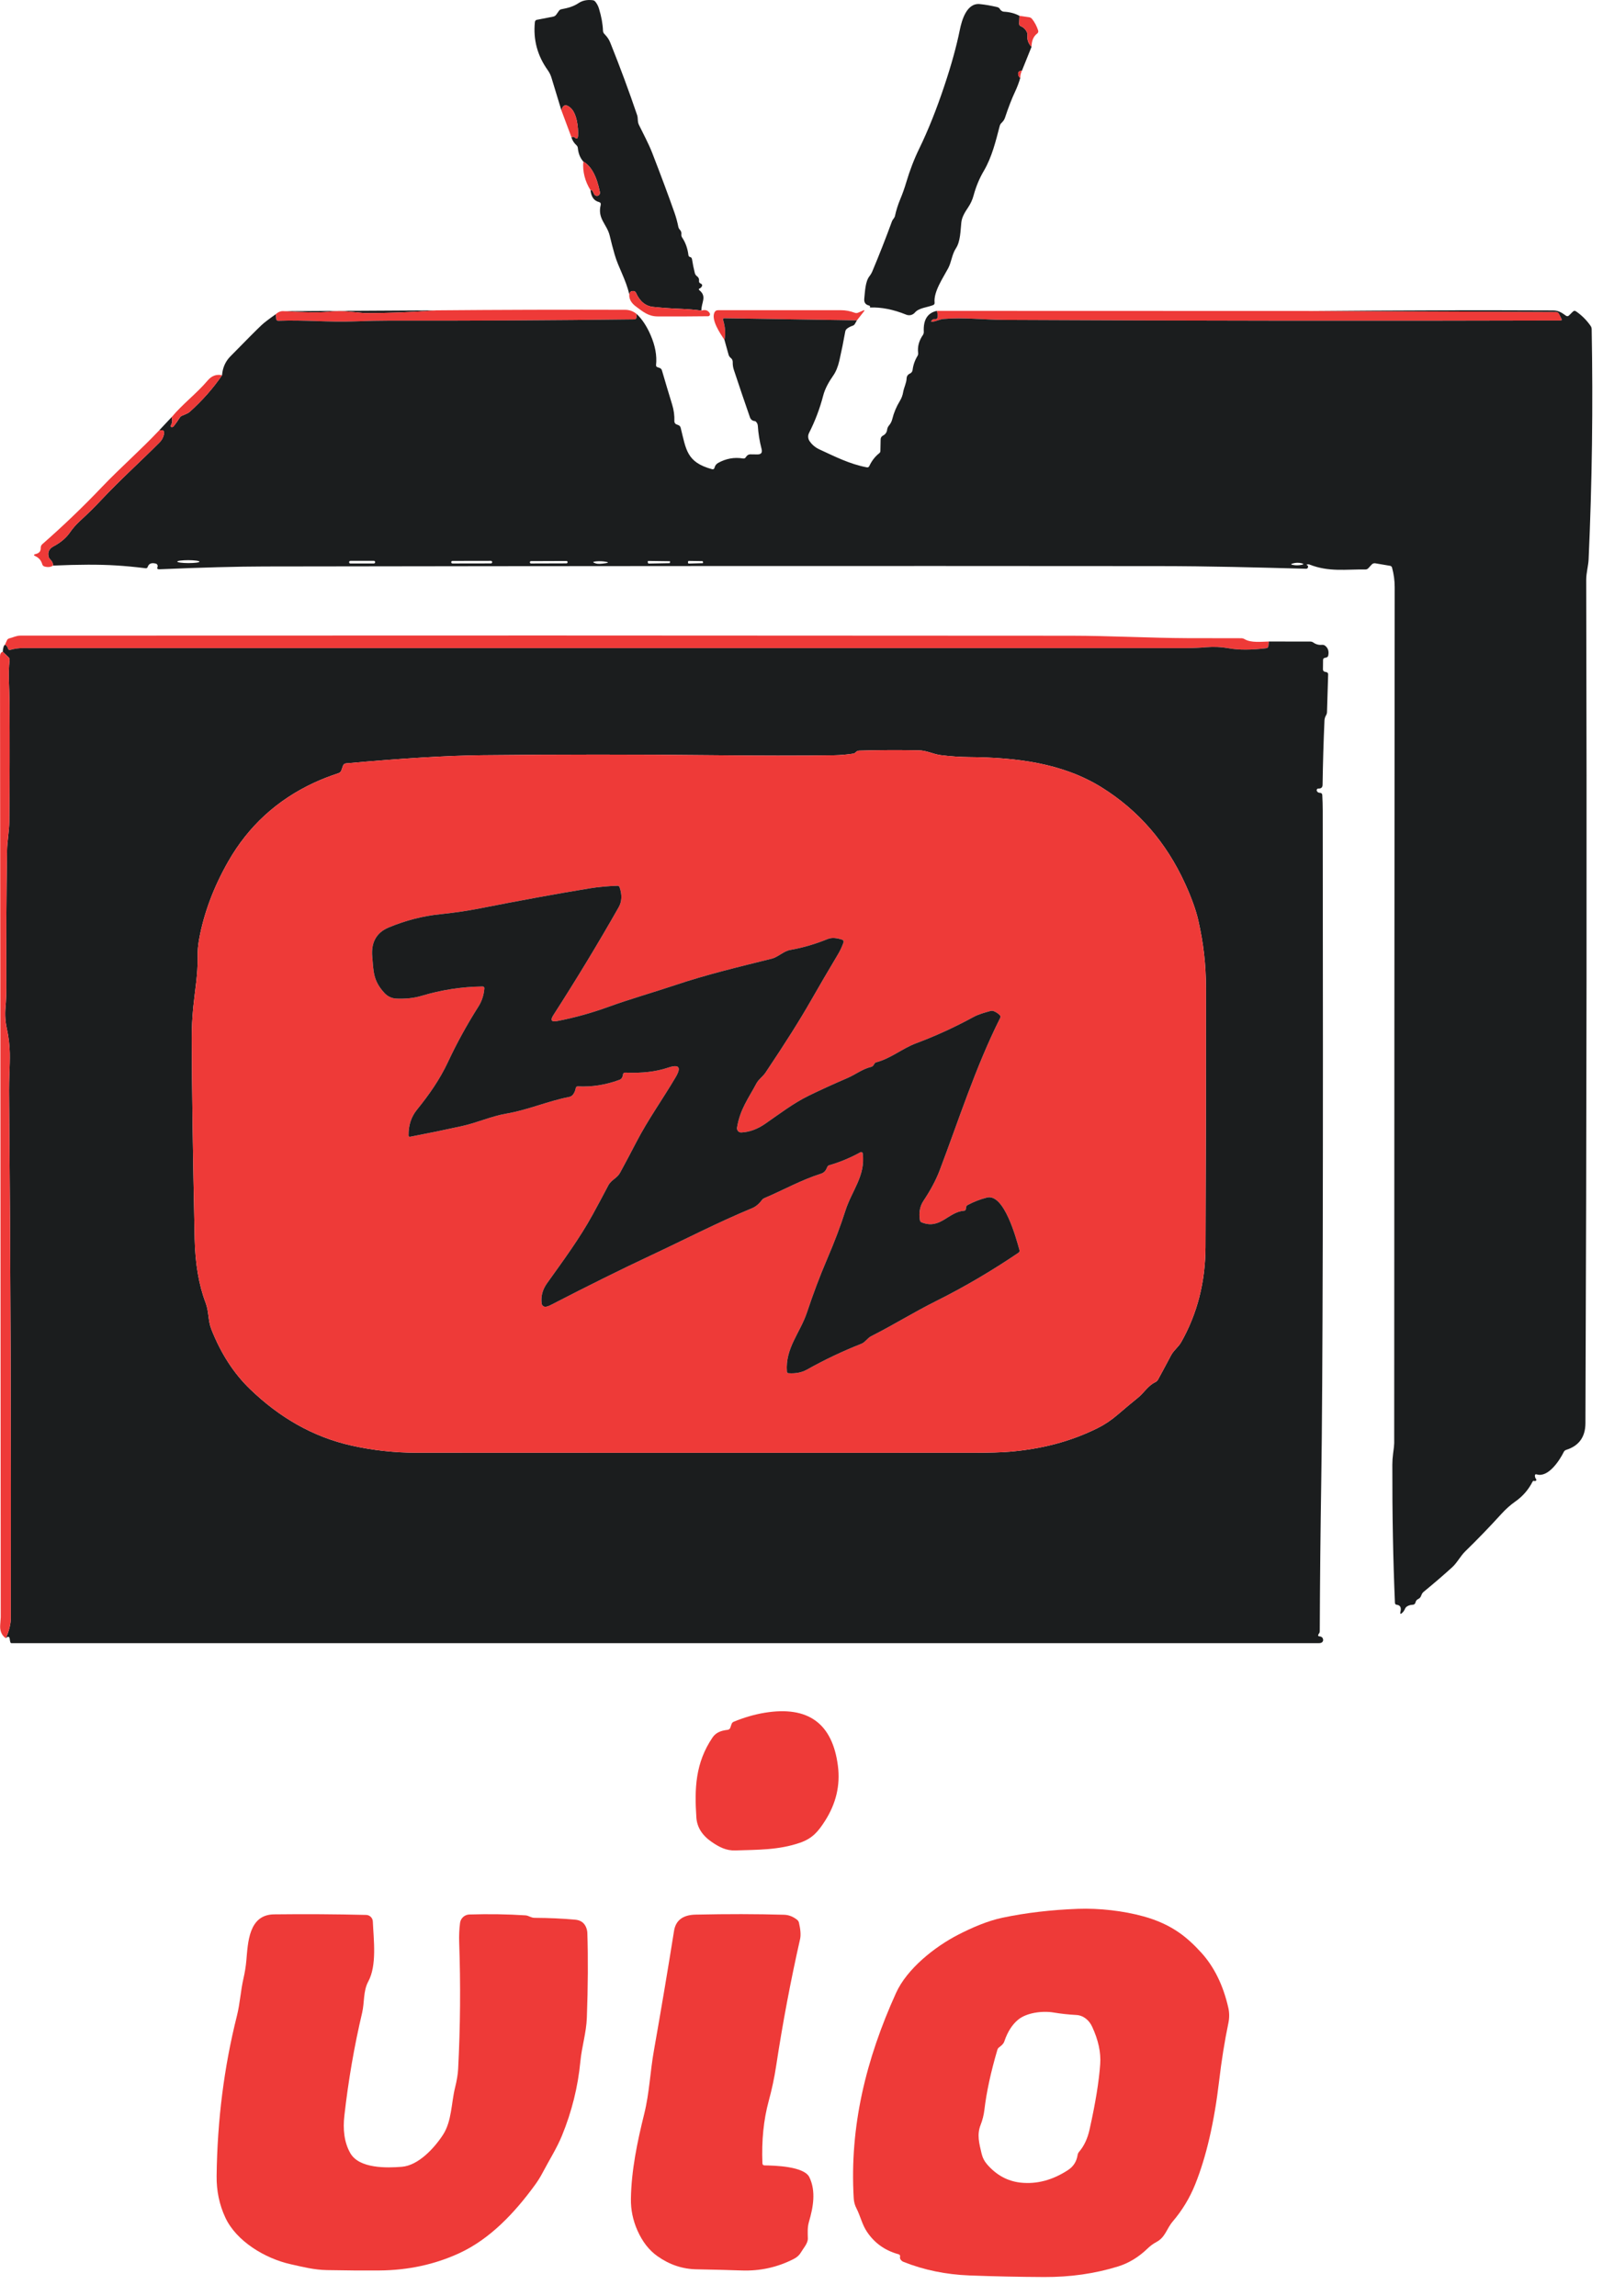 <svg width="74" height="106" viewBox="0 0 74 106" fill="none" xmlns="http://www.w3.org/2000/svg">
<path d="M32.38 14.339C32.084 14.3 31.784 14.274 31.48 14.261C30.992 14.242 30.551 14.211 30.156 14.169C29.8 14.133 29.534 13.915 29.358 13.516C29.348 13.493 29.332 13.474 29.312 13.46C29.292 13.446 29.269 13.438 29.245 13.436C29.129 13.429 29.064 13.482 29.05 13.596C28.905 12.928 28.544 12.344 28.377 11.76C28.292 11.467 28.217 11.178 28.15 10.894C28.022 10.343 27.572 10.11 27.73 9.463C27.746 9.391 27.719 9.346 27.648 9.327C27.421 9.27 27.292 9.087 27.259 8.78C27.308 8.759 27.349 8.788 27.381 8.868C27.4 8.911 27.418 8.947 27.436 8.975C27.453 9.003 27.48 9.024 27.511 9.035C27.542 9.045 27.576 9.044 27.606 9.033C27.637 9.021 27.663 8.998 27.678 8.97C27.694 8.941 27.7 8.908 27.694 8.875C27.551 8.142 27.295 7.669 26.927 7.457C26.784 7.297 26.7 7.09 26.675 6.836C26.671 6.785 26.65 6.743 26.613 6.708C26.493 6.597 26.414 6.47 26.377 6.329C26.453 6.311 26.498 6.31 26.512 6.325C26.619 6.435 26.675 6.413 26.683 6.26C26.702 5.894 26.634 5.232 26.33 4.971C26.123 4.794 25.985 4.835 25.916 5.094L25.459 3.593C25.422 3.468 25.365 3.351 25.289 3.244C24.808 2.573 24.609 1.832 24.692 1.021C24.698 0.96 24.731 0.924 24.791 0.913L25.531 0.769C25.594 0.758 25.643 0.726 25.68 0.674L25.803 0.5C25.83 0.461 25.868 0.436 25.916 0.427C26.202 0.372 26.466 0.308 26.712 0.141C26.892 0.022 27.108 -0.021 27.361 0.01C27.411 0.016 27.452 0.039 27.484 0.079C27.56 0.173 27.617 0.282 27.653 0.405C27.764 0.771 27.825 1.108 27.836 1.418C27.838 1.474 27.858 1.522 27.897 1.563C28.031 1.705 28.105 1.8 28.18 1.988C28.633 3.118 29.043 4.226 29.411 5.311C29.464 5.466 29.417 5.604 29.495 5.764C29.705 6.196 29.934 6.613 30.108 7.058C30.515 8.108 30.858 9.028 31.136 9.818C31.208 10.021 31.267 10.238 31.314 10.471C31.325 10.523 31.348 10.568 31.386 10.607C31.44 10.664 31.463 10.732 31.455 10.811C31.447 10.87 31.46 10.923 31.494 10.972C31.647 11.201 31.742 11.469 31.78 11.775C31.786 11.828 31.815 11.859 31.867 11.869C31.885 11.873 31.899 11.882 31.911 11.894C31.93 11.914 31.941 11.937 31.945 11.964C31.98 12.186 32.023 12.4 32.075 12.605C32.092 12.668 32.126 12.718 32.178 12.755C32.25 12.808 32.281 12.879 32.27 12.966C32.263 13.028 32.289 13.07 32.348 13.091C32.363 13.096 32.376 13.104 32.386 13.114C32.415 13.143 32.421 13.175 32.405 13.211C32.384 13.259 32.349 13.294 32.302 13.315C32.249 13.337 32.246 13.367 32.291 13.403C32.647 13.697 32.367 13.972 32.38 14.339Z" fill="#1B1D1E"/>
<path d="M47.062 0.732L47.048 1.091C47.046 1.148 47.071 1.188 47.123 1.21C47.256 1.265 47.35 1.36 47.408 1.494C47.428 1.539 47.435 1.586 47.43 1.636C47.409 1.837 47.472 2.012 47.619 2.161L47.177 3.26C47.041 3.273 46.984 3.333 47.005 3.438C47.021 3.526 47.053 3.579 47.1 3.594C47.038 3.81 46.958 4.024 46.858 4.236C46.71 4.55 46.555 4.949 46.394 5.433C46.365 5.521 46.311 5.601 46.233 5.675C46.191 5.714 46.164 5.761 46.15 5.816C45.964 6.529 45.791 7.25 45.419 7.885C45.212 8.235 45.053 8.618 44.941 9.035C44.89 9.222 44.809 9.398 44.7 9.563C44.559 9.774 44.405 10.01 44.378 10.269C44.339 10.638 44.339 11.144 44.131 11.46C43.941 11.749 43.925 12.096 43.772 12.383C43.534 12.83 43.092 13.468 43.144 13.971C43.15 14.027 43.127 14.066 43.073 14.086C42.819 14.191 42.42 14.21 42.237 14.427C42.189 14.484 42.124 14.525 42.052 14.543C41.98 14.561 41.903 14.555 41.834 14.527C41.239 14.286 40.682 14.176 40.164 14.197L40.16 14.197L40.157 14.194L40.156 14.19L40.156 14.186C40.17 14.162 40.167 14.14 40.148 14.121C40.142 14.113 40.134 14.109 40.125 14.107C39.954 14.07 39.879 13.963 39.898 13.785C39.933 13.469 39.942 12.994 40.139 12.75C40.189 12.687 40.23 12.618 40.263 12.543C40.593 11.756 40.898 10.98 41.178 10.213C41.208 10.13 41.294 10.063 41.312 9.98C41.37 9.713 41.453 9.45 41.561 9.191C41.665 8.942 41.757 8.684 41.836 8.416C42.001 7.861 42.202 7.338 42.441 6.849C42.847 6.014 43.232 5.05 43.597 3.955C43.917 3 44.154 2.142 44.308 1.382C44.4 0.932 44.625 0.127 45.234 0.189C45.491 0.215 45.758 0.262 46.038 0.329C46.097 0.343 46.141 0.378 46.169 0.433C46.197 0.486 46.277 0.536 46.334 0.539C46.611 0.553 46.854 0.617 47.062 0.732Z" fill="#1B1D1E"/>
<path d="M47.062 0.732L47.498 0.794C47.56 0.802 47.61 0.831 47.648 0.88C47.767 1.031 47.859 1.205 47.923 1.402C47.943 1.462 47.928 1.511 47.878 1.549C47.708 1.679 47.622 1.883 47.619 2.161C47.472 2.012 47.409 1.837 47.43 1.636C47.435 1.586 47.428 1.539 47.408 1.494C47.35 1.36 47.256 1.265 47.123 1.21C47.071 1.188 47.046 1.148 47.048 1.091L47.062 0.732Z" fill="#EE3A38"/>
<path d="M47.177 3.26C47.122 3.368 47.097 3.48 47.1 3.594C47.053 3.579 47.021 3.526 47.005 3.438C46.984 3.333 47.041 3.273 47.177 3.26Z" fill="#EE3A38"/>
<path d="M26.377 6.329L25.916 5.094C25.985 4.835 26.123 4.794 26.33 4.971C26.634 5.232 26.702 5.894 26.683 6.26C26.675 6.413 26.619 6.435 26.512 6.325C26.498 6.31 26.453 6.311 26.377 6.329Z" fill="#EE3A38"/>
<path d="M26.927 7.457C27.295 7.669 27.551 8.142 27.694 8.875C27.7 8.908 27.694 8.941 27.678 8.97C27.663 8.998 27.637 9.021 27.606 9.033C27.576 9.044 27.542 9.045 27.511 9.035C27.48 9.024 27.453 9.003 27.436 8.975C27.418 8.947 27.4 8.911 27.381 8.868C27.349 8.788 27.308 8.759 27.259 8.78C27.001 8.362 26.89 7.921 26.927 7.457Z" fill="#EE3A38"/>
<path d="M32.38 14.339C32.559 14.284 32.687 14.325 32.764 14.463C32.772 14.477 32.776 14.493 32.776 14.509C32.776 14.525 32.772 14.54 32.764 14.554C32.755 14.568 32.744 14.58 32.73 14.588C32.716 14.596 32.7 14.6 32.684 14.6C31.905 14.61 31.129 14.612 30.356 14.608C29.934 14.607 29.681 14.391 29.359 14.152C29.14 13.991 29.037 13.805 29.05 13.596C29.064 13.482 29.129 13.429 29.245 13.436C29.269 13.438 29.292 13.446 29.312 13.46C29.332 13.474 29.348 13.493 29.358 13.516C29.534 13.915 29.8 14.133 30.156 14.169C30.551 14.211 30.992 14.242 31.48 14.261C31.784 14.274 32.084 14.3 32.38 14.339Z" fill="#EE3A38"/>
<path d="M20.137 14.327C19.027 14.415 17.921 14.457 16.819 14.452C16.816 14.452 16.538 14.427 15.988 14.377C15.731 14.354 15.439 14.36 15.111 14.396C14.734 14.436 14.069 14.426 13.117 14.366L20.137 14.327Z" fill="#1B1D1E"/>
<path d="M20.137 14.327C23.028 14.302 25.936 14.294 28.861 14.303C29.053 14.303 29.226 14.365 29.381 14.488C29.407 14.657 29.377 14.742 29.291 14.743C25.479 14.791 21.73 14.812 18.042 14.803C17.552 14.803 16.982 14.815 16.334 14.839C15.173 14.883 14.031 14.764 12.853 14.811C12.79 14.813 12.755 14.783 12.748 14.721L12.73 14.507C12.844 14.398 12.973 14.351 13.117 14.366C14.069 14.426 14.734 14.436 15.111 14.396C15.439 14.36 15.731 14.354 15.988 14.377C16.538 14.427 16.816 14.452 16.819 14.452C17.921 14.457 19.027 14.415 20.137 14.327Z" fill="#EE3A38"/>
<path d="M39.558 14.79L33.436 14.693C33.384 14.693 33.366 14.717 33.381 14.766C33.484 15.109 33.505 15.418 33.444 15.694C33.237 15.383 32.833 14.783 32.975 14.44C33.007 14.36 33.066 14.321 33.15 14.321C35.163 14.322 37.056 14.322 38.831 14.321C39.038 14.321 39.245 14.36 39.453 14.438C39.507 14.459 39.562 14.458 39.616 14.435L39.845 14.335C39.914 14.305 39.925 14.319 39.88 14.379L39.558 14.79Z" fill="#EE3A38"/>
<path d="M60.611 14.357L71.828 14.403C71.895 14.403 71.943 14.434 71.972 14.494L72.083 14.719C72.108 14.771 72.091 14.797 72.033 14.797C63.394 14.821 54.836 14.812 46.358 14.769C45.423 14.764 44.497 14.647 43.564 14.725C43.367 14.743 43.231 14.832 43.05 14.854C42.98 14.863 42.968 14.841 43.014 14.788C43.053 14.742 43.1 14.724 43.158 14.735C43.219 14.745 43.259 14.72 43.277 14.66C43.298 14.585 43.288 14.482 43.245 14.352L60.611 14.357Z" fill="#EE3A38"/>
<path d="M60.611 14.357C64.309 14.324 68.006 14.316 71.702 14.332C71.944 14.333 72.1 14.436 72.284 14.571C72.338 14.609 72.388 14.606 72.434 14.56L72.611 14.386C72.655 14.343 72.703 14.338 72.755 14.374C73.022 14.558 73.248 14.784 73.431 15.05C73.46 15.094 73.475 15.142 73.477 15.194C73.543 18.738 73.496 22.28 73.336 25.821C73.323 26.121 73.225 26.441 73.225 26.772C73.257 38.488 73.245 51.466 73.189 65.707C73.186 66.341 72.889 66.751 72.298 66.936C72.275 66.944 72.253 66.956 72.234 66.972C72.215 66.989 72.199 67.009 72.188 67.032C71.998 67.422 71.47 68.228 70.942 68.068C70.884 68.05 70.855 68.071 70.856 68.132C70.857 68.184 70.874 68.232 70.906 68.277C70.94 68.325 70.928 68.356 70.872 68.371C70.857 68.375 70.842 68.374 70.827 68.369C70.793 68.357 70.768 68.366 70.752 68.397C70.557 68.778 70.289 69.086 69.948 69.322C69.727 69.478 69.511 69.67 69.303 69.899C68.755 70.501 68.203 71.073 67.645 71.616C67.408 71.846 67.275 72.139 67.031 72.361C66.61 72.742 66.18 73.111 65.741 73.471C65.655 73.54 65.641 73.58 65.602 73.677C65.576 73.744 65.53 73.792 65.466 73.822C65.403 73.853 65.364 73.9 65.348 73.966C65.331 74.045 65.281 74.086 65.198 74.088C65.11 74.091 65.029 74.115 64.955 74.161C64.913 74.187 64.882 74.223 64.862 74.268C64.831 74.34 64.792 74.399 64.744 74.447C64.654 74.538 64.623 74.521 64.652 74.397C64.695 74.21 64.638 74.106 64.48 74.086C64.425 74.08 64.397 74.05 64.395 73.996C64.31 72.037 64.27 69.911 64.275 67.618C64.276 67.447 64.287 67.281 64.309 67.119C64.344 66.868 64.361 66.705 64.361 66.629C64.365 53.456 64.372 40.283 64.383 27.11C64.384 26.805 64.343 26.503 64.261 26.203C64.247 26.157 64.217 26.129 64.169 26.121L63.494 26.007C63.424 25.995 63.365 26.015 63.317 26.068L63.169 26.23C63.13 26.272 63.083 26.292 63.027 26.291C62.128 26.277 61.347 26.416 60.456 26.064C60.435 26.056 60.414 26.052 60.392 26.052C60.377 26.052 60.361 26.053 60.345 26.057C60.31 26.064 60.308 26.076 60.341 26.094C60.377 26.114 60.392 26.142 60.384 26.178C60.375 26.233 60.343 26.259 60.288 26.258C58.019 26.196 55.823 26.136 53.527 26.135C40.081 26.124 26.31 26.13 12.216 26.152C10.959 26.154 9.338 26.197 7.352 26.282C7.267 26.285 7.24 26.249 7.27 26.175C7.278 26.158 7.28 26.138 7.277 26.118C7.27 26.066 7.242 26.033 7.191 26.019C6.994 25.969 6.87 26.019 6.82 26.169C6.804 26.219 6.769 26.241 6.717 26.233C6.233 26.173 5.776 26.13 5.345 26.104C4.601 26.057 3.634 26.059 2.447 26.111C2.454 26.012 2.411 25.918 2.319 25.828C2.282 25.793 2.256 25.748 2.244 25.7C2.191 25.491 2.267 25.331 2.473 25.221C2.803 25.046 3.054 24.832 3.228 24.58C3.36 24.388 3.517 24.21 3.698 24.044C4.051 23.721 4.38 23.396 4.686 23.069C5.542 22.155 6.492 21.303 7.362 20.428C7.435 20.356 7.49 20.273 7.527 20.182C7.631 19.915 7.568 19.814 7.339 19.878L7.927 19.253C7.964 19.399 7.952 19.525 7.891 19.632C7.874 19.661 7.878 19.687 7.902 19.71C7.913 19.72 7.926 19.724 7.939 19.722C7.972 19.717 7.999 19.701 8.019 19.675C8.116 19.557 8.206 19.428 8.291 19.29C8.321 19.241 8.363 19.206 8.417 19.185C8.59 19.118 8.702 19.063 8.752 19.019C9.338 18.492 9.838 17.927 10.25 17.325C10.276 16.98 10.403 16.691 10.63 16.458C11.37 15.702 11.852 15.219 12.073 15.01C12.194 14.896 12.413 14.729 12.73 14.507L12.748 14.721C12.755 14.783 12.79 14.813 12.853 14.811C14.031 14.764 15.173 14.883 16.334 14.839C16.982 14.815 17.552 14.803 18.042 14.803C21.73 14.812 25.479 14.791 29.291 14.743C29.377 14.742 29.407 14.657 29.381 14.488C29.637 14.725 29.854 15.053 30.034 15.469C30.247 15.959 30.331 16.419 30.286 16.849C30.28 16.9 30.301 16.934 30.35 16.952L30.455 16.988C30.479 16.997 30.501 17.011 30.518 17.03C30.536 17.048 30.549 17.071 30.556 17.096C30.707 17.616 30.865 18.143 31.028 18.675C31.106 18.928 31.141 19.183 31.131 19.446C31.13 19.477 31.139 19.507 31.156 19.533C31.172 19.559 31.197 19.579 31.225 19.591L31.319 19.628C31.373 19.65 31.407 19.69 31.422 19.747C31.675 20.761 31.695 21.341 32.867 21.66C32.932 21.677 32.971 21.654 32.986 21.588C33.006 21.499 33.07 21.416 33.15 21.372C33.516 21.169 33.898 21.1 34.297 21.166C34.356 21.176 34.402 21.156 34.433 21.104C34.45 21.075 34.472 21.05 34.498 21.027C34.539 20.993 34.59 20.974 34.642 20.975L34.967 20.979C35.137 20.98 35.2 20.898 35.158 20.733C35.063 20.366 35.005 20.005 34.983 19.65C34.98 19.607 34.967 19.567 34.945 19.53C34.909 19.472 34.874 19.442 34.841 19.439C34.793 19.437 34.747 19.42 34.708 19.391C34.669 19.361 34.64 19.32 34.623 19.274C34.366 18.535 34.117 17.802 33.877 17.074C33.839 16.96 33.822 16.841 33.825 16.716C33.827 16.637 33.796 16.572 33.731 16.522C33.683 16.485 33.651 16.436 33.634 16.377L33.444 15.694C33.505 15.418 33.484 15.109 33.381 14.766C33.366 14.717 33.384 14.693 33.436 14.693L39.558 14.79L39.466 14.952C39.441 14.996 39.404 15.025 39.356 15.04C39.266 15.069 39.181 15.112 39.103 15.171C39.06 15.204 39.03 15.252 39.02 15.305C38.941 15.75 38.85 16.199 38.747 16.652C38.681 16.936 38.587 17.166 38.462 17.343C38.266 17.624 38.086 17.935 38 18.268C37.846 18.862 37.628 19.437 37.347 19.991C37.317 20.051 37.304 20.117 37.309 20.184C37.314 20.25 37.337 20.314 37.375 20.369C37.492 20.537 37.644 20.664 37.833 20.75C38.545 21.078 39.22 21.424 40.013 21.575C40.067 21.586 40.106 21.566 40.13 21.516C40.242 21.274 40.396 21.076 40.591 20.922C40.624 20.896 40.641 20.861 40.642 20.818L40.653 20.28C40.654 20.246 40.663 20.212 40.681 20.182C40.7 20.153 40.725 20.129 40.756 20.113C40.872 20.053 40.937 19.963 40.952 19.841C40.961 19.767 40.992 19.697 41.041 19.64C41.114 19.555 41.164 19.456 41.192 19.343C41.263 19.054 41.378 18.78 41.536 18.519C41.617 18.386 41.669 18.248 41.692 18.107C41.728 17.891 41.844 17.685 41.852 17.472C41.856 17.366 41.909 17.29 42.011 17.243C42.042 17.228 42.07 17.206 42.09 17.178C42.111 17.15 42.124 17.118 42.128 17.083C42.157 16.851 42.232 16.635 42.353 16.436C42.38 16.392 42.391 16.343 42.384 16.291C42.35 16.005 42.422 15.731 42.602 15.469C42.634 15.422 42.648 15.37 42.645 15.313C42.617 14.766 42.817 14.446 43.245 14.352C43.288 14.482 43.298 14.585 43.277 14.66C43.259 14.72 43.219 14.745 43.158 14.735C43.1 14.724 43.053 14.742 43.014 14.788C42.968 14.841 42.98 14.863 43.05 14.854C43.231 14.832 43.367 14.743 43.564 14.725C44.497 14.647 45.423 14.764 46.358 14.769C54.836 14.812 63.394 14.821 72.033 14.797C72.091 14.797 72.108 14.771 72.083 14.719L71.972 14.494C71.943 14.434 71.895 14.403 71.828 14.403L60.611 14.357ZM9.208 25.93C9.208 25.913 9.154 25.895 9.058 25.882C8.962 25.869 8.831 25.862 8.696 25.861C8.628 25.861 8.562 25.863 8.499 25.866C8.437 25.869 8.381 25.874 8.333 25.88C8.285 25.886 8.248 25.893 8.222 25.901C8.196 25.909 8.183 25.918 8.183 25.927C8.183 25.945 8.237 25.962 8.333 25.975C8.429 25.988 8.559 25.995 8.695 25.996C8.762 25.996 8.829 25.994 8.891 25.991C8.953 25.988 9.01 25.983 9.058 25.977C9.105 25.971 9.143 25.964 9.169 25.956C9.195 25.948 9.208 25.939 9.208 25.93ZM17.317 25.949C17.317 25.942 17.316 25.934 17.313 25.927C17.31 25.92 17.306 25.914 17.3 25.909C17.295 25.903 17.288 25.899 17.281 25.896C17.274 25.893 17.267 25.892 17.259 25.892L16.175 25.893C16.16 25.894 16.145 25.9 16.134 25.91C16.123 25.921 16.117 25.936 16.117 25.951V25.958C16.117 25.965 16.119 25.973 16.122 25.98C16.125 25.987 16.129 25.993 16.134 25.999C16.14 26.004 16.146 26.008 16.153 26.011C16.16 26.014 16.168 26.015 16.175 26.015L17.259 26.014C17.275 26.014 17.29 26.007 17.3 25.997C17.311 25.986 17.317 25.971 17.317 25.956V25.949ZM22.72 25.95C22.72 25.943 22.719 25.935 22.716 25.928C22.713 25.921 22.709 25.915 22.703 25.91C22.698 25.904 22.692 25.9 22.684 25.897C22.677 25.894 22.67 25.893 22.662 25.893L20.887 25.896C20.88 25.896 20.872 25.897 20.865 25.9C20.858 25.903 20.852 25.907 20.846 25.913C20.841 25.918 20.837 25.924 20.834 25.931C20.831 25.939 20.83 25.946 20.83 25.954V25.957C20.83 25.964 20.831 25.972 20.834 25.979C20.837 25.986 20.841 25.992 20.847 25.998C20.852 26.003 20.858 26.007 20.866 26.01C20.872 26.013 20.88 26.015 20.888 26.014L22.663 26.011C22.67 26.011 22.678 26.01 22.685 26.007C22.692 26.004 22.698 26 22.703 25.994C22.709 25.989 22.713 25.983 22.716 25.976C22.719 25.968 22.72 25.961 22.72 25.953V25.95ZM26.201 25.951C26.201 25.944 26.2 25.937 26.198 25.931C26.195 25.924 26.191 25.919 26.186 25.914C26.181 25.909 26.176 25.905 26.169 25.903C26.163 25.9 26.157 25.899 26.15 25.899L24.512 25.905C24.499 25.905 24.485 25.91 24.476 25.92C24.466 25.93 24.461 25.943 24.461 25.957L24.461 25.963C24.461 25.97 24.462 25.976 24.465 25.983C24.468 25.989 24.471 25.994 24.476 25.999C24.481 26.004 24.487 26.008 24.493 26.01C24.499 26.013 24.506 26.014 24.513 26.014L26.15 26.009C26.164 26.008 26.177 26.003 26.187 25.993C26.196 25.983 26.202 25.97 26.202 25.957L26.201 25.951ZM27.975 25.936C27.832 25.91 27.682 25.904 27.525 25.916C27.346 25.931 27.342 25.963 27.514 26.015C27.599 26.041 27.753 26.035 27.973 25.999C28.094 25.978 28.095 25.957 27.975 25.936ZM30.9 25.91L29.927 25.897C29.912 25.897 29.905 25.905 29.905 25.919L29.906 25.972C29.907 25.984 29.912 25.996 29.921 26.004C29.929 26.013 29.941 26.018 29.953 26.018L30.913 26C30.915 26 30.916 25.999 30.916 25.997L30.931 25.955C30.943 25.926 30.932 25.911 30.9 25.91ZM32.411 25.905L31.792 25.896C31.779 25.896 31.771 25.902 31.769 25.916L31.761 25.958C31.754 25.999 31.77 26.019 31.811 26.018L32.436 26C32.446 26 32.452 25.998 32.452 25.993L32.453 25.949C32.453 25.921 32.439 25.906 32.411 25.905ZM60.091 26.075C60.192 26.053 60.192 26.03 60.092 26.005C59.947 25.969 59.804 25.973 59.663 26.018C59.587 26.041 59.587 26.061 59.666 26.077C59.806 26.106 59.948 26.106 60.091 26.075Z" fill="#1B1D1E"/>
<path d="M10.25 17.325C9.838 17.927 9.338 18.492 8.752 19.019C8.702 19.063 8.59 19.118 8.417 19.185C8.363 19.206 8.321 19.241 8.291 19.29C8.206 19.428 8.116 19.557 8.019 19.675C7.999 19.701 7.972 19.717 7.939 19.722C7.926 19.724 7.913 19.72 7.902 19.71C7.878 19.687 7.874 19.661 7.891 19.632C7.952 19.525 7.964 19.399 7.927 19.253C8.439 18.641 9.067 18.178 9.588 17.564C9.773 17.346 9.994 17.266 10.25 17.325Z" fill="#EE3A38"/>
<path d="M2.447 26.111C2.344 26.182 2.215 26.197 2.059 26.155C2.003 26.14 1.967 26.104 1.95 26.049C1.9 25.875 1.796 25.751 1.637 25.678C1.542 25.634 1.545 25.6 1.648 25.577C1.808 25.541 1.885 25.447 1.88 25.297C1.878 25.224 1.904 25.165 1.958 25.118C2.915 24.28 3.836 23.397 4.72 22.468C5.533 21.614 6.494 20.774 7.339 19.878C7.568 19.814 7.631 19.915 7.527 20.182C7.49 20.273 7.435 20.356 7.362 20.428C6.492 21.303 5.542 22.155 4.686 23.069C4.38 23.396 4.051 23.721 3.698 24.044C3.517 24.21 3.36 24.388 3.228 24.58C3.054 24.832 2.803 25.046 2.473 25.221C2.267 25.331 2.191 25.491 2.244 25.7C2.256 25.748 2.282 25.793 2.319 25.828C2.411 25.918 2.454 26.012 2.447 26.111Z" fill="#EE3A38"/>
<path d="M58.577 29.616L58.553 29.832C58.55 29.856 58.54 29.878 58.523 29.896C58.506 29.913 58.483 29.924 58.459 29.927C57.764 30.012 57.185 30.013 56.725 29.93C56.382 29.869 56.041 29.852 55.702 29.88C55.385 29.907 55.078 29.921 54.781 29.921C36.868 29.92 18.957 29.92 1.048 29.922C0.867 29.922 0.656 29.95 0.483 30.002C0.422 30.02 0.383 29.998 0.366 29.936C0.341 29.853 0.295 29.796 0.23 29.766L0.319 29.563C0.341 29.514 0.378 29.483 0.43 29.471C0.613 29.427 0.75 29.344 0.944 29.344C17.14 29.335 33.306 29.336 49.444 29.349C51.206 29.35 53.152 29.455 54.797 29.461C55.631 29.465 56.466 29.465 57.3 29.465C57.355 29.465 57.406 29.479 57.453 29.507C57.755 29.688 58.236 29.622 58.577 29.616Z" fill="#EE3A38"/>
<path d="M58.577 29.616L60.483 29.618C60.539 29.618 60.59 29.634 60.636 29.668C60.752 29.75 60.882 29.784 61.027 29.769C61.081 29.764 61.134 29.78 61.177 29.814C61.309 29.921 61.356 30.069 61.317 30.26C61.307 30.312 61.275 30.344 61.222 30.357L61.153 30.372C61.103 30.384 61.078 30.416 61.077 30.468L61.072 30.899C61.072 30.963 61.103 31.003 61.166 31.016L61.233 31.03C61.256 31.035 61.276 31.048 61.291 31.066C61.305 31.085 61.313 31.108 61.312 31.132L61.259 32.868C61.258 32.925 61.243 32.977 61.214 33.025C61.17 33.099 61.146 33.179 61.142 33.264C61.099 34.229 61.07 35.215 61.055 36.224C61.054 36.351 60.991 36.411 60.866 36.404C60.852 36.403 60.839 36.405 60.827 36.411C60.815 36.417 60.804 36.426 60.797 36.437C60.789 36.447 60.784 36.46 60.783 36.473C60.782 36.486 60.784 36.499 60.789 36.511C60.815 36.57 60.862 36.6 60.931 36.602C61 36.603 61.036 36.638 61.041 36.707C61.055 36.948 61.062 37.187 61.062 37.422C61.085 53.683 61.063 63.969 60.995 68.282C60.958 70.624 60.934 72.968 60.925 75.311C60.925 75.341 60.917 75.369 60.902 75.394L60.869 75.444C60.83 75.507 60.848 75.54 60.922 75.546C60.948 75.547 60.972 75.553 60.995 75.566C61.031 75.585 61.056 75.614 61.07 75.653C61.093 75.716 61.082 75.769 61.038 75.811C61.005 75.843 60.956 75.858 60.889 75.858C40.809 75.857 20.691 75.857 0.534 75.858C0.504 75.858 0.485 75.844 0.477 75.814C0.465 75.774 0.456 75.725 0.45 75.669C0.443 75.612 0.427 75.579 0.402 75.569C0.367 75.556 0.323 75.576 0.27 75.63C0.422 75.29 0.498 74.976 0.498 74.688C0.515 66.578 0.489 58.468 0.419 50.358C0.414 49.833 0.462 49.199 0.452 48.619C0.445 48.247 0.4 47.87 0.316 47.488C0.246 47.17 0.225 46.848 0.253 46.522C0.28 46.208 0.293 45.895 0.292 45.583C0.284 43.419 0.295 41.32 0.325 39.286C0.331 38.838 0.425 38.386 0.43 37.928C0.447 36.127 0.451 34.283 0.439 32.394C0.434 31.757 0.369 31.122 0.442 30.477C0.445 30.452 0.442 30.427 0.434 30.404C0.425 30.381 0.412 30.36 0.394 30.343L0.127 30.09C0.139 29.908 0.173 29.8 0.23 29.766C0.295 29.796 0.341 29.853 0.366 29.936C0.383 29.998 0.422 30.02 0.483 30.002C0.656 29.95 0.867 29.922 1.048 29.922C18.957 29.92 36.868 29.92 54.781 29.921C55.078 29.921 55.385 29.907 55.702 29.88C56.041 29.852 56.382 29.869 56.725 29.93C57.185 30.013 57.764 30.012 58.459 29.927C58.483 29.924 58.506 29.913 58.523 29.896C58.54 29.878 58.55 29.856 58.553 29.832L58.577 29.616ZM42.414 34.641C41.466 34.622 40.55 34.627 39.666 34.655C39.601 34.657 39.547 34.682 39.505 34.728C39.471 34.765 39.43 34.787 39.38 34.794C39.082 34.839 38.792 34.863 38.509 34.868C36.953 34.891 35.026 34.889 32.728 34.864C29.342 34.827 25.853 34.828 22.262 34.866C20.654 34.883 18.559 35.008 15.977 35.243C15.905 35.25 15.857 35.287 15.833 35.355L15.762 35.558C15.739 35.627 15.692 35.673 15.623 35.696C15.214 35.831 14.839 35.978 14.498 36.136C12.785 36.932 11.465 38.143 10.537 39.769C9.859 40.958 9.41 42.16 9.189 43.375C9.14 43.641 9.118 43.922 9.123 44.218C9.137 44.974 8.997 45.741 8.922 46.497C8.874 46.987 8.851 47.459 8.852 47.913C8.857 50.136 8.902 53.226 8.986 57.185C9.011 58.338 9.179 59.323 9.491 60.141C9.648 60.553 9.6 60.972 9.755 61.363C10.196 62.486 10.795 63.411 11.552 64.138C12.875 65.411 14.411 66.332 16.242 66.74C17.216 66.956 18.206 67.065 19.212 67.066C27.936 67.071 36.506 67.072 44.922 67.068C45.668 67.068 46.236 67.051 46.627 67.018C48.047 66.896 49.384 66.571 50.68 65.925C50.998 65.766 51.306 65.559 51.603 65.303C51.918 65.032 52.226 64.774 52.528 64.53C52.811 64.303 52.991 63.972 53.327 63.813C53.383 63.785 53.431 63.741 53.461 63.686C53.66 63.322 53.857 62.953 54.053 62.582C54.181 62.336 54.395 62.196 54.53 61.958C55.27 60.649 55.644 59.189 55.65 57.578C55.667 53.597 55.674 49.615 55.672 45.633C55.67 44.491 55.555 43.547 55.319 42.5C55.21 42.017 55.005 41.445 54.702 40.783C53.833 38.884 52.55 37.407 50.855 36.35C49.034 35.218 46.891 34.971 44.75 34.952C44.318 34.948 43.88 34.918 43.436 34.863C43.077 34.819 42.795 34.649 42.414 34.641Z" fill="#1B1D1E"/>
<path d="M0.127 30.09L0.394 30.343C0.412 30.36 0.425 30.381 0.434 30.404C0.442 30.427 0.445 30.452 0.442 30.477C0.369 31.122 0.434 31.757 0.439 32.394C0.451 34.283 0.447 36.127 0.43 37.928C0.425 38.386 0.331 38.838 0.325 39.286C0.295 41.32 0.284 43.419 0.292 45.583C0.293 45.895 0.28 46.208 0.253 46.522C0.225 46.848 0.246 47.17 0.316 47.488C0.4 47.87 0.445 48.247 0.452 48.619C0.462 49.199 0.414 49.833 0.419 50.358C0.489 58.468 0.515 66.578 0.498 74.688C0.498 74.976 0.422 75.29 0.27 75.63C0.076 75.499 -0.011 75.295 0.009 75.018C0.026 74.791 0.034 74.675 0.034 74.668C0.027 59.882 0.016 45.097 0 30.313C0 30.184 0.042 30.109 0.127 30.09Z" fill="#EE3A38"/>
<path d="M42.414 34.641C42.795 34.649 43.077 34.819 43.436 34.863C43.88 34.918 44.318 34.948 44.75 34.952C46.891 34.971 49.034 35.218 50.855 36.35C52.55 37.407 53.833 38.884 54.702 40.783C55.005 41.445 55.21 42.017 55.319 42.5C55.555 43.547 55.67 44.491 55.672 45.633C55.674 49.615 55.667 53.597 55.65 57.578C55.644 59.189 55.27 60.649 54.53 61.958C54.395 62.196 54.181 62.336 54.053 62.582C53.857 62.953 53.66 63.322 53.461 63.686C53.431 63.741 53.383 63.785 53.327 63.813C52.991 63.972 52.811 64.303 52.528 64.53C52.226 64.774 51.918 65.032 51.603 65.303C51.306 65.559 50.998 65.766 50.68 65.925C49.384 66.571 48.047 66.896 46.627 67.018C46.236 67.051 45.668 67.068 44.922 67.068C36.506 67.072 27.936 67.071 19.212 67.066C18.206 67.065 17.216 66.956 16.242 66.74C14.411 66.332 12.875 65.411 11.552 64.138C10.795 63.411 10.196 62.486 9.755 61.363C9.6 60.972 9.648 60.553 9.491 60.141C9.179 59.323 9.011 58.338 8.986 57.185C8.902 53.226 8.857 50.136 8.852 47.913C8.851 47.459 8.874 46.987 8.922 46.497C8.997 45.741 9.137 44.974 9.123 44.218C9.118 43.922 9.14 43.641 9.189 43.375C9.41 42.16 9.859 40.958 10.537 39.769C11.465 38.143 12.785 36.932 14.498 36.136C14.839 35.978 15.214 35.831 15.623 35.696C15.692 35.673 15.739 35.627 15.762 35.558L15.833 35.355C15.857 35.287 15.905 35.25 15.977 35.243C18.559 35.008 20.654 34.883 22.262 34.866C25.853 34.828 29.342 34.827 32.728 34.864C35.026 34.889 36.953 34.891 38.509 34.868C38.792 34.863 39.082 34.839 39.38 34.794C39.43 34.787 39.471 34.765 39.505 34.728C39.547 34.682 39.601 34.657 39.666 34.655C40.55 34.627 41.466 34.622 42.414 34.641ZM39.827 53.25C39.962 54.28 39.32 54.971 39.028 55.889C38.816 56.561 38.531 57.315 38.173 58.15C37.848 58.909 37.543 59.717 37.258 60.575C36.939 61.536 36.244 62.235 36.327 63.319C36.33 63.368 36.356 63.394 36.405 63.397C36.732 63.419 37.016 63.363 37.256 63.228C38.066 62.773 38.902 62.376 39.766 62.036C39.939 61.969 40.042 61.775 40.219 61.686C41.237 61.172 42.183 60.58 43.212 60.066C44.497 59.425 45.764 58.682 47.014 57.836C47.06 57.805 47.075 57.762 47.061 57.708C46.917 57.199 46.362 55.086 45.559 55.288C45.254 55.364 44.959 55.478 44.673 55.63C44.63 55.653 44.605 55.689 44.598 55.738L44.589 55.811C44.583 55.864 44.553 55.893 44.5 55.897C43.766 55.95 43.403 56.788 42.534 56.427C42.498 56.411 42.477 56.384 42.47 56.346C42.407 55.996 42.461 55.691 42.633 55.433C42.962 54.94 43.21 54.473 43.377 54.033C44.256 51.721 45.022 49.289 46.172 46.993C46.196 46.944 46.188 46.9 46.15 46.861C46.067 46.78 45.973 46.72 45.869 46.68C45.821 46.661 45.772 46.659 45.723 46.674C45.458 46.747 45.18 46.821 44.939 46.952C44.07 47.425 43.188 47.829 42.291 48.164C41.638 48.41 41.133 48.863 40.439 49.046C40.413 49.053 40.393 49.068 40.378 49.091L40.323 49.178C40.298 49.217 40.259 49.244 40.214 49.255C39.808 49.352 39.495 49.608 39.119 49.769C38.481 50.044 37.891 50.313 37.348 50.577C36.638 50.922 35.981 51.425 35.325 51.88C34.962 52.131 34.594 52.265 34.222 52.282C34.193 52.283 34.165 52.278 34.139 52.267C34.112 52.256 34.089 52.239 34.07 52.218C34.051 52.197 34.037 52.171 34.029 52.144C34.021 52.117 34.019 52.088 34.023 52.06C34.163 51.207 34.547 50.718 34.923 50.011C35.019 49.83 35.219 49.696 35.336 49.522C36.232 48.185 36.927 47.084 37.42 46.219C37.811 45.534 38.233 44.812 38.686 44.053C38.786 43.886 38.87 43.705 38.939 43.51C38.944 43.497 38.946 43.484 38.945 43.47C38.944 43.457 38.941 43.443 38.935 43.431C38.929 43.419 38.92 43.408 38.91 43.4C38.9 43.391 38.888 43.384 38.875 43.38C38.659 43.313 38.423 43.264 38.205 43.353C37.634 43.586 37.065 43.752 36.498 43.852C36.159 43.911 35.934 44.182 35.62 44.26C34.116 44.635 32.597 44.997 31.158 45.482C30.142 45.822 29.105 46.114 28.072 46.488C27.303 46.767 26.521 46.984 25.725 47.138C25.454 47.191 25.393 47.101 25.542 46.869C26.612 45.206 27.618 43.544 28.561 41.883C28.709 41.622 28.723 41.317 28.605 40.969C28.587 40.917 28.551 40.892 28.497 40.894C28.048 40.908 27.625 40.947 27.23 41.011C25.747 41.254 24.05 41.563 22.137 41.94C21.562 42.052 20.956 42.141 20.317 42.207C19.52 42.288 18.73 42.491 17.947 42.816C17.344 43.066 17.13 43.549 17.184 44.161C17.244 44.849 17.223 45.279 17.75 45.846C17.902 46.009 18.092 46.095 18.32 46.103C18.745 46.118 19.122 46.076 19.452 45.977C20.38 45.699 21.319 45.554 22.27 45.543C22.335 45.543 22.365 45.574 22.359 45.638C22.333 45.945 22.243 46.221 22.087 46.466C21.55 47.315 21.083 48.165 20.686 49.016C20.303 49.835 19.812 50.535 19.247 51.233C18.983 51.559 18.855 51.953 18.861 52.413C18.862 52.467 18.889 52.489 18.942 52.478C19.737 52.326 20.529 52.163 21.319 51.989C22.022 51.835 22.666 51.536 23.366 51.414C24.377 51.241 25.278 50.838 26.275 50.641C26.348 50.627 26.412 50.586 26.456 50.527C26.518 50.444 26.558 50.348 26.577 50.239C26.587 50.179 26.623 50.15 26.684 50.154C27.322 50.187 27.958 50.087 28.594 49.853C28.643 49.836 28.681 49.805 28.709 49.76C28.735 49.718 28.75 49.673 28.755 49.624C28.761 49.55 28.801 49.514 28.875 49.518C29.633 49.552 30.288 49.476 30.837 49.291C31.346 49.119 31.464 49.264 31.192 49.727C30.605 50.727 29.919 51.678 29.378 52.722C29.122 53.216 28.87 53.691 28.622 54.146C28.486 54.396 28.222 54.463 28.081 54.728C27.849 55.171 27.611 55.615 27.367 56.061C26.759 57.175 25.981 58.222 25.255 59.241C25.046 59.533 24.963 59.845 25.005 60.177C25.008 60.201 25.016 60.224 25.029 60.245C25.042 60.266 25.059 60.284 25.079 60.298C25.099 60.312 25.122 60.321 25.146 60.326C25.17 60.33 25.195 60.33 25.219 60.324C25.288 60.308 25.351 60.285 25.409 60.255C27.145 59.358 28.705 58.585 30.091 57.936C31.58 57.239 33.141 56.43 34.72 55.777C34.883 55.71 35.033 55.586 35.17 55.404C35.202 55.362 35.241 55.331 35.289 55.311C36.144 54.95 36.977 54.477 37.897 54.186C38.062 54.133 38.128 54.027 38.188 53.879C38.206 53.834 38.239 53.805 38.284 53.793C38.763 53.657 39.241 53.458 39.72 53.196C39.731 53.19 39.742 53.187 39.754 53.187C39.766 53.187 39.778 53.189 39.788 53.195C39.799 53.2 39.808 53.208 39.814 53.218C39.821 53.227 39.825 53.239 39.827 53.25Z" fill="#EE3A38"/>
<path d="M39.827 53.25C39.825 53.239 39.821 53.227 39.814 53.218C39.808 53.208 39.799 53.2 39.788 53.195C39.778 53.189 39.766 53.187 39.754 53.187C39.742 53.187 39.731 53.19 39.72 53.196C39.241 53.458 38.763 53.657 38.284 53.793C38.239 53.805 38.206 53.834 38.188 53.879C38.128 54.027 38.062 54.133 37.897 54.186C36.977 54.477 36.144 54.95 35.289 55.311C35.241 55.331 35.202 55.362 35.17 55.404C35.033 55.586 34.883 55.71 34.72 55.777C33.141 56.43 31.58 57.239 30.091 57.936C28.705 58.585 27.145 59.358 25.409 60.255C25.351 60.285 25.288 60.308 25.219 60.324C25.195 60.33 25.17 60.33 25.146 60.326C25.122 60.321 25.099 60.312 25.079 60.298C25.059 60.284 25.042 60.266 25.029 60.245C25.016 60.224 25.008 60.201 25.005 60.177C24.963 59.845 25.046 59.533 25.255 59.241C25.981 58.222 26.759 57.175 27.367 56.061C27.611 55.615 27.849 55.171 28.081 54.728C28.222 54.463 28.486 54.396 28.622 54.146C28.87 53.691 29.122 53.216 29.378 52.722C29.919 51.678 30.605 50.727 31.192 49.727C31.464 49.264 31.346 49.119 30.837 49.291C30.288 49.476 29.633 49.552 28.875 49.518C28.801 49.514 28.761 49.55 28.755 49.624C28.75 49.673 28.735 49.718 28.709 49.76C28.681 49.805 28.643 49.836 28.594 49.853C27.958 50.087 27.322 50.187 26.684 50.154C26.623 50.15 26.587 50.179 26.577 50.239C26.558 50.348 26.518 50.444 26.456 50.527C26.412 50.586 26.348 50.627 26.275 50.641C25.278 50.838 24.377 51.241 23.366 51.414C22.666 51.536 22.022 51.835 21.319 51.989C20.529 52.163 19.737 52.326 18.942 52.478C18.889 52.489 18.862 52.467 18.861 52.413C18.855 51.953 18.983 51.559 19.247 51.233C19.812 50.535 20.303 49.835 20.686 49.016C21.083 48.165 21.55 47.315 22.087 46.466C22.243 46.221 22.333 45.945 22.359 45.638C22.365 45.574 22.335 45.543 22.27 45.543C21.319 45.554 20.38 45.699 19.452 45.977C19.122 46.076 18.745 46.118 18.32 46.103C18.092 46.095 17.902 46.009 17.75 45.846C17.223 45.279 17.244 44.849 17.184 44.161C17.13 43.549 17.344 43.066 17.947 42.816C18.73 42.491 19.52 42.288 20.317 42.207C20.956 42.141 21.562 42.052 22.137 41.94C24.05 41.563 25.747 41.254 27.23 41.011C27.625 40.947 28.048 40.908 28.497 40.894C28.551 40.892 28.587 40.917 28.605 40.969C28.723 41.317 28.709 41.622 28.561 41.883C27.618 43.544 26.612 45.206 25.542 46.869C25.393 47.101 25.454 47.191 25.725 47.138C26.521 46.984 27.303 46.767 28.072 46.488C29.105 46.114 30.142 45.822 31.158 45.482C32.597 44.997 34.116 44.635 35.62 44.26C35.934 44.182 36.159 43.911 36.498 43.852C37.065 43.752 37.634 43.586 38.205 43.353C38.423 43.264 38.659 43.313 38.875 43.38C38.888 43.384 38.9 43.391 38.91 43.4C38.92 43.408 38.929 43.419 38.935 43.431C38.941 43.443 38.944 43.457 38.945 43.47C38.946 43.484 38.944 43.497 38.939 43.51C38.87 43.705 38.786 43.886 38.686 44.053C38.233 44.812 37.811 45.534 37.42 46.219C36.927 47.084 36.232 48.185 35.336 49.522C35.219 49.696 35.019 49.83 34.923 50.011C34.547 50.718 34.163 51.207 34.023 52.06C34.019 52.088 34.021 52.117 34.029 52.144C34.037 52.171 34.051 52.197 34.07 52.218C34.089 52.239 34.112 52.256 34.139 52.267C34.165 52.278 34.193 52.283 34.222 52.282C34.594 52.265 34.962 52.131 35.325 51.88C35.981 51.425 36.638 50.922 37.348 50.577C37.891 50.313 38.481 50.044 39.119 49.769C39.495 49.608 39.808 49.352 40.214 49.255C40.259 49.244 40.298 49.217 40.323 49.178L40.378 49.091C40.393 49.068 40.413 49.053 40.439 49.046C41.133 48.863 41.638 48.41 42.291 48.164C43.188 47.829 44.07 47.425 44.939 46.952C45.18 46.821 45.458 46.747 45.723 46.674C45.772 46.659 45.821 46.661 45.869 46.68C45.973 46.72 46.067 46.78 46.15 46.861C46.188 46.9 46.196 46.944 46.172 46.993C45.022 49.289 44.256 51.721 43.377 54.033C43.21 54.473 42.962 54.94 42.633 55.433C42.461 55.691 42.407 55.996 42.47 56.346C42.477 56.384 42.498 56.411 42.534 56.427C43.403 56.788 43.766 55.95 44.5 55.897C44.553 55.893 44.583 55.864 44.589 55.811L44.598 55.738C44.605 55.689 44.63 55.653 44.673 55.63C44.959 55.478 45.254 55.364 45.559 55.288C46.362 55.086 46.917 57.199 47.061 57.708C47.075 57.762 47.06 57.805 47.014 57.836C45.764 58.682 44.497 59.425 43.212 60.066C42.183 60.58 41.237 61.172 40.219 61.686C40.042 61.775 39.939 61.969 39.766 62.036C38.902 62.376 38.066 62.773 37.256 63.228C37.016 63.363 36.732 63.419 36.405 63.397C36.356 63.394 36.33 63.368 36.327 63.319C36.244 62.235 36.939 61.536 37.258 60.575C37.543 59.717 37.848 58.909 38.173 58.15C38.531 57.315 38.816 56.561 39.028 55.889C39.32 54.971 39.962 54.28 39.827 53.25Z" fill="#1B1D1E"/>
<path d="M33.716 79.755L33.771 79.594C33.779 79.57 33.793 79.547 33.81 79.528C33.828 79.509 33.85 79.495 33.874 79.485C34.358 79.286 34.835 79.148 35.303 79.071C37.307 78.742 38.433 79.562 38.682 81.532C38.794 82.419 38.597 83.261 38.089 84.058C37.775 84.55 37.507 84.874 36.933 85.072C35.941 85.414 34.971 85.394 33.947 85.428C33.522 85.443 33.2 85.271 32.858 85.038C32.414 84.734 32.178 84.358 32.147 83.911C32.057 82.577 32.096 81.389 32.894 80.211C33.06 79.969 33.311 79.893 33.585 79.861C33.651 79.853 33.695 79.818 33.716 79.755Z" fill="#EE3A38"/>
<path d="M41.474 104.069C40.859 103.9 40.377 103.559 40.029 103.044C39.793 102.696 39.722 102.31 39.533 101.943C39.461 101.804 39.421 101.654 39.411 101.491C39.214 98.166 39.978 95.068 41.364 92.007C41.871 90.889 43.152 89.874 44.232 89.319C44.866 88.993 45.593 88.677 46.286 88.532C47.364 88.306 48.522 88.17 49.76 88.124C50.736 88.088 51.855 88.214 52.794 88.474C53.423 88.647 53.974 88.899 54.447 89.232C54.775 89.462 55.114 89.77 55.463 90.155C56.051 90.807 56.464 91.647 56.7 92.675C56.755 92.911 56.757 93.149 56.708 93.389C56.532 94.235 56.389 95.126 56.28 96.061C56.054 97.979 55.685 99.575 55.172 100.849C54.921 101.474 54.575 102.044 54.135 102.56C53.857 102.885 53.8 103.28 53.393 103.5C53.237 103.584 53.098 103.686 52.974 103.807C52.563 104.204 52.109 104.48 51.61 104.635C50.544 104.965 49.41 105.127 48.207 105.122C47.056 105.117 45.904 105.093 44.752 105.049C43.668 105.007 42.656 104.799 41.716 104.425C41.646 104.398 41.595 104.354 41.561 104.291C41.546 104.26 41.541 104.228 41.549 104.196C41.564 104.129 41.539 104.087 41.474 104.069ZM46.366 94.235C46.321 94.371 46.221 94.441 46.114 94.524C46.08 94.551 46.057 94.585 46.044 94.625C45.74 95.658 45.54 96.581 45.444 97.396C45.415 97.641 45.356 97.875 45.268 98.1C45.088 98.557 45.207 98.963 45.311 99.413C45.356 99.608 45.443 99.778 45.571 99.925C46.001 100.418 46.514 100.697 47.111 100.763C47.861 100.844 48.594 100.649 49.31 100.179C49.554 100.017 49.7 99.787 49.746 99.488C49.754 99.433 49.777 99.384 49.814 99.341C50.043 99.076 50.203 98.735 50.297 98.316C50.57 97.096 50.734 96.087 50.789 95.289C50.827 94.755 50.703 94.18 50.416 93.563C50.28 93.268 50.016 93.041 49.685 93.024C49.336 93.006 48.986 92.968 48.636 92.91C48.121 92.825 47.397 92.916 47.005 93.238C46.729 93.463 46.516 93.795 46.366 94.235Z" fill="#EE3A38"/>
<path d="M27.043 88.947C27.087 89.043 27.111 89.141 27.114 89.241C27.152 90.393 27.144 91.696 27.091 93.15C27.066 93.846 26.858 94.482 26.793 95.163C26.681 96.338 26.397 97.483 25.941 98.597C25.702 99.18 25.352 99.727 25.053 100.297C24.944 100.505 24.821 100.701 24.685 100.886C23.758 102.157 22.621 103.368 21.2 104.022C20.069 104.543 18.84 104.809 17.514 104.819C16.747 104.824 15.939 104.819 15.093 104.802C14.499 104.791 13.982 104.657 13.416 104.53C12.236 104.266 10.911 103.471 10.402 102.377C10.126 101.784 9.992 101.144 10 100.455C10.031 97.887 10.343 95.422 10.938 93.058C11.08 92.494 11.11 91.896 11.238 91.343C11.302 91.064 11.347 90.791 11.371 90.524C11.446 89.691 11.474 88.391 12.652 88.379C14.099 88.362 15.516 88.371 16.904 88.405C16.984 88.407 17.06 88.44 17.117 88.496C17.174 88.552 17.208 88.628 17.211 88.708C17.247 89.547 17.408 90.727 16.999 91.482C16.763 91.918 16.828 92.449 16.718 92.919C16.354 94.461 16.08 96.049 15.896 97.685C15.829 98.285 15.88 98.897 16.174 99.407C16.588 100.122 17.855 100.089 18.549 100.033C19.321 99.972 20.061 99.153 20.449 98.557C20.861 97.924 20.83 97.085 21.007 96.38C21.089 96.049 21.137 95.758 21.15 95.507C21.25 93.569 21.266 91.622 21.197 89.664C21.187 89.358 21.2 89.061 21.238 88.772C21.252 88.667 21.303 88.571 21.381 88.5C21.46 88.429 21.562 88.388 21.668 88.385C22.563 88.358 23.428 88.371 24.261 88.425C24.407 88.435 24.51 88.539 24.68 88.539C25.343 88.543 25.966 88.571 26.55 88.624C26.788 88.645 26.952 88.752 27.043 88.947Z" fill="#EE3A38"/>
<path d="M35.296 99.968C35.754 99.975 37.117 100.007 37.363 100.513C37.674 101.155 37.542 101.9 37.347 102.563C37.269 102.827 37.286 103.069 37.293 103.341C37.297 103.569 37.086 103.793 36.975 103.983C36.904 104.108 36.795 104.208 36.65 104.283C35.896 104.672 35.09 104.85 34.233 104.819C33.58 104.796 32.889 104.779 32.161 104.766C31.51 104.756 30.907 104.554 30.352 104.161C29.965 103.888 29.658 103.494 29.428 102.977C29.219 102.507 29.118 102.019 29.125 101.513C29.146 100.202 29.414 98.902 29.742 97.579C29.98 96.618 30.013 95.644 30.185 94.677C30.523 92.759 30.834 90.914 31.116 89.141C31.193 88.655 31.524 88.404 32.108 88.391C33.579 88.359 34.94 88.361 36.191 88.397C36.411 88.403 36.614 88.482 36.8 88.632C36.842 88.666 36.869 88.709 36.882 88.761C36.958 89.085 36.975 89.337 36.935 89.518C36.499 91.443 36.13 93.401 35.827 95.394C35.746 95.926 35.632 96.462 35.485 97C35.25 97.865 35.154 98.822 35.196 99.871C35.199 99.934 35.232 99.966 35.296 99.968Z" fill="#EE3A38"/>
</svg>
